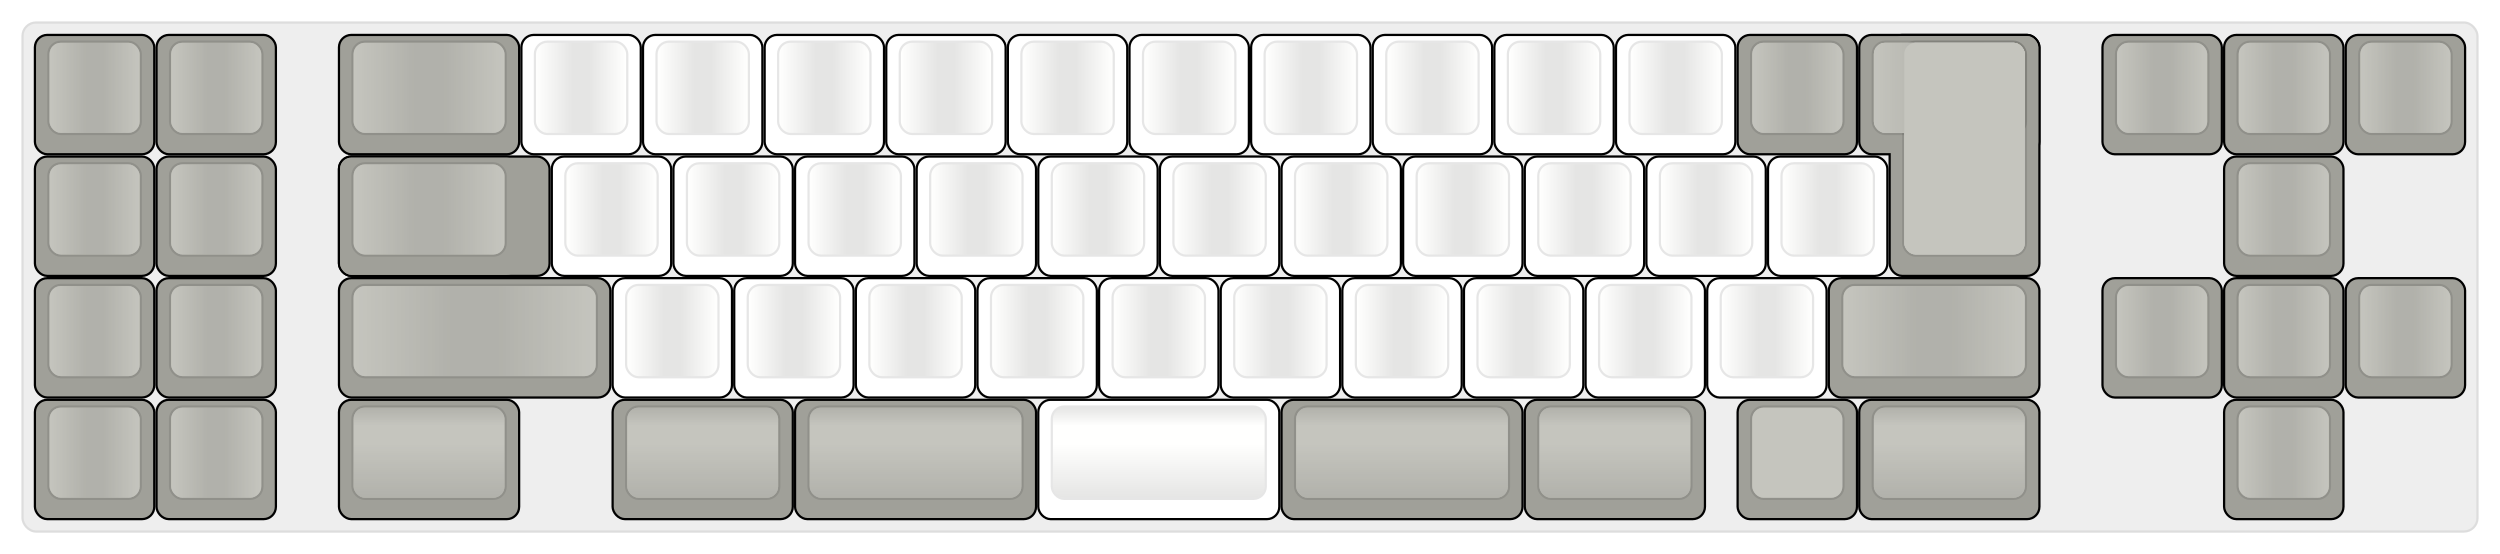 
  <svg width='1110px'
       height='246px'
       viewBox='0 0 1110 246'
       xmlns='http://www.w3.org/2000/svg'
       xmlns:xlink="http://www.w3.org/1999/xlink">

    <style type='text/css'>
    .keycap .border { stroke: black; stroke-width: 2; }
    .keycap .inner.border { stroke: rgba(0,0,0,.1); }
    </style>
    <defs>
      <linearGradient id="DCS">
        <stop offset="0%" stop-color="black" stop-opacity="0"/>
        <stop offset="40%" stop-color="black" stop-opacity="0.1"/>
        <stop offset="60%" stop-color="black" stop-opacity="0.1"/>
        <stop offset="100%" stop-color="black" stop-opacity="0"/>
      </linearGradient>
      <linearGradient id="SPACE" x1="0%" x2="0%" y1="0%" y2="100%">
        <stop offset="0%" stop-color="black" stop-opacity="0.1"/>
        <stop offset="20%" stop-color="black" stop-opacity="0.0"/>
        <stop offset="40%" stop-color="black" stop-opacity="0.0"/>
        <stop offset="100%" stop-color="black" stop-opacity="0.1"/>
      </linearGradient>
      <radialGradient id="DSA">
        <stop offset="0%" stop-color="black" stop-opacity="0.1"/>
        <stop offset="10%" stop-color="black" stop-opacity="0.1"/>
        <stop offset="100%" stop-color="black" stop-opacity="0"/>
      </radialGradient>
      <radialGradient id="SA" xlink:href="#DSA" />
    </defs>

    <g transform='translate(10,10)'>
      <rect width="1090" height="226"
            stroke="#ddd" stroke-width="1" fill="#eeeeee" rx="6"/>
      <g transform='translate(5,5)'>
        
  <g class='  keycap'
  >

  
    <!-- Outer Border -->
    <rect x="1" y="1"
          width="52" height="52"
          rx="5" fill="#a0a099" class="outer border"/>
    
    <!-- Outer Fill -->
    <rect x="1" y="1"
          width="52" height="52"
          rx="5" fill="#a0a099"/>
    

    
      <!-- Inner Border -->
      <rect x="7" y="4"
            width="40" height="40"
            rx="5" fill="#c5c5be" class="inner border"/>
      
      <!-- Inner Fill -->
      <rect x="7" y="4"
            width="40" height="40"
            rx="5" fill="#c5c5be"/>
      
      
        
        
        <rect x="7" y="4"
              width="40" height="40"
              rx="5" fill="url(#DCS)"/>
      

     
   
  </g>

  <g class='  keycap'
  >

  
    <!-- Outer Border -->
    <rect x="55" y="1"
          width="52" height="52"
          rx="5" fill="#a0a099" class="outer border"/>
    
    <!-- Outer Fill -->
    <rect x="55" y="1"
          width="52" height="52"
          rx="5" fill="#a0a099"/>
    

    
      <!-- Inner Border -->
      <rect x="61" y="4"
            width="40" height="40"
            rx="5" fill="#c5c5be" class="inner border"/>
      
      <!-- Inner Fill -->
      <rect x="61" y="4"
            width="40" height="40"
            rx="5" fill="#c5c5be"/>
      
      
        
        
        <rect x="61" y="4"
              width="40" height="40"
              rx="5" fill="url(#DCS)"/>
      

     
   
  </g>

  <g class='  keycap'
  >

  
    <!-- Outer Border -->
    <rect x="136" y="1"
          width="79" height="52"
          rx="5" fill="#a0a099" class="outer border"/>
    
    <!-- Outer Fill -->
    <rect x="136" y="1"
          width="79" height="52"
          rx="5" fill="#a0a099"/>
    

    
      <!-- Inner Border -->
      <rect x="142" y="4"
            width="67" height="40"
            rx="5" fill="#c5c5be" class="inner border"/>
      
      <!-- Inner Fill -->
      <rect x="142" y="4"
            width="67" height="40"
            rx="5" fill="#c5c5be"/>
      
      
        
        
        <rect x="142" y="4"
              width="67" height="40"
              rx="5" fill="url(#DCS)"/>
      

     
   
  </g>

  <g class='  keycap'
  >

  
    <!-- Outer Border -->
    <rect x="217" y="1"
          width="52" height="52"
          rx="5" fill="#ffffff" class="outer border"/>
    
    <!-- Outer Fill -->
    <rect x="217" y="1"
          width="52" height="52"
          rx="5" fill="#ffffff"/>
    

    
      <!-- Inner Border -->
      <rect x="223" y="4"
            width="40" height="40"
            rx="5" fill="#fffffe" class="inner border"/>
      
      <!-- Inner Fill -->
      <rect x="223" y="4"
            width="40" height="40"
            rx="5" fill="#fffffe"/>
      
      
        
        
        <rect x="223" y="4"
              width="40" height="40"
              rx="5" fill="url(#DCS)"/>
      

     
   
  </g>

  <g class='  keycap'
  >

  
    <!-- Outer Border -->
    <rect x="271" y="1"
          width="52" height="52"
          rx="5" fill="#ffffff" class="outer border"/>
    
    <!-- Outer Fill -->
    <rect x="271" y="1"
          width="52" height="52"
          rx="5" fill="#ffffff"/>
    

    
      <!-- Inner Border -->
      <rect x="277" y="4"
            width="40" height="40"
            rx="5" fill="#fffffe" class="inner border"/>
      
      <!-- Inner Fill -->
      <rect x="277" y="4"
            width="40" height="40"
            rx="5" fill="#fffffe"/>
      
      
        
        
        <rect x="277" y="4"
              width="40" height="40"
              rx="5" fill="url(#DCS)"/>
      

     
   
  </g>

  <g class='  keycap'
  >

  
    <!-- Outer Border -->
    <rect x="325" y="1"
          width="52" height="52"
          rx="5" fill="#ffffff" class="outer border"/>
    
    <!-- Outer Fill -->
    <rect x="325" y="1"
          width="52" height="52"
          rx="5" fill="#ffffff"/>
    

    
      <!-- Inner Border -->
      <rect x="331" y="4"
            width="40" height="40"
            rx="5" fill="#fffffe" class="inner border"/>
      
      <!-- Inner Fill -->
      <rect x="331" y="4"
            width="40" height="40"
            rx="5" fill="#fffffe"/>
      
      
        
        
        <rect x="331" y="4"
              width="40" height="40"
              rx="5" fill="url(#DCS)"/>
      

     
   
  </g>

  <g class='  keycap'
  >

  
    <!-- Outer Border -->
    <rect x="379" y="1"
          width="52" height="52"
          rx="5" fill="#ffffff" class="outer border"/>
    
    <!-- Outer Fill -->
    <rect x="379" y="1"
          width="52" height="52"
          rx="5" fill="#ffffff"/>
    

    
      <!-- Inner Border -->
      <rect x="385" y="4"
            width="40" height="40"
            rx="5" fill="#fffffe" class="inner border"/>
      
      <!-- Inner Fill -->
      <rect x="385" y="4"
            width="40" height="40"
            rx="5" fill="#fffffe"/>
      
      
        
        
        <rect x="385" y="4"
              width="40" height="40"
              rx="5" fill="url(#DCS)"/>
      

     
   
  </g>

  <g class='  keycap'
  >

  
    <!-- Outer Border -->
    <rect x="433" y="1"
          width="52" height="52"
          rx="5" fill="#ffffff" class="outer border"/>
    
    <!-- Outer Fill -->
    <rect x="433" y="1"
          width="52" height="52"
          rx="5" fill="#ffffff"/>
    

    
      <!-- Inner Border -->
      <rect x="439" y="4"
            width="40" height="40"
            rx="5" fill="#fffffe" class="inner border"/>
      
      <!-- Inner Fill -->
      <rect x="439" y="4"
            width="40" height="40"
            rx="5" fill="#fffffe"/>
      
      
        
        
        <rect x="439" y="4"
              width="40" height="40"
              rx="5" fill="url(#DCS)"/>
      

     
   
  </g>

  <g class='  keycap'
  >

  
    <!-- Outer Border -->
    <rect x="487" y="1"
          width="52" height="52"
          rx="5" fill="#ffffff" class="outer border"/>
    
    <!-- Outer Fill -->
    <rect x="487" y="1"
          width="52" height="52"
          rx="5" fill="#ffffff"/>
    

    
      <!-- Inner Border -->
      <rect x="493" y="4"
            width="40" height="40"
            rx="5" fill="#fffffe" class="inner border"/>
      
      <!-- Inner Fill -->
      <rect x="493" y="4"
            width="40" height="40"
            rx="5" fill="#fffffe"/>
      
      
        
        
        <rect x="493" y="4"
              width="40" height="40"
              rx="5" fill="url(#DCS)"/>
      

     
   
  </g>

  <g class='  keycap'
  >

  
    <!-- Outer Border -->
    <rect x="541" y="1"
          width="52" height="52"
          rx="5" fill="#ffffff" class="outer border"/>
    
    <!-- Outer Fill -->
    <rect x="541" y="1"
          width="52" height="52"
          rx="5" fill="#ffffff"/>
    

    
      <!-- Inner Border -->
      <rect x="547" y="4"
            width="40" height="40"
            rx="5" fill="#fffffe" class="inner border"/>
      
      <!-- Inner Fill -->
      <rect x="547" y="4"
            width="40" height="40"
            rx="5" fill="#fffffe"/>
      
      
        
        
        <rect x="547" y="4"
              width="40" height="40"
              rx="5" fill="url(#DCS)"/>
      

     
   
  </g>

  <g class='  keycap'
  >

  
    <!-- Outer Border -->
    <rect x="595" y="1"
          width="52" height="52"
          rx="5" fill="#ffffff" class="outer border"/>
    
    <!-- Outer Fill -->
    <rect x="595" y="1"
          width="52" height="52"
          rx="5" fill="#ffffff"/>
    

    
      <!-- Inner Border -->
      <rect x="601" y="4"
            width="40" height="40"
            rx="5" fill="#fffffe" class="inner border"/>
      
      <!-- Inner Fill -->
      <rect x="601" y="4"
            width="40" height="40"
            rx="5" fill="#fffffe"/>
      
      
        
        
        <rect x="601" y="4"
              width="40" height="40"
              rx="5" fill="url(#DCS)"/>
      

     
   
  </g>

  <g class='  keycap'
  >

  
    <!-- Outer Border -->
    <rect x="649" y="1"
          width="52" height="52"
          rx="5" fill="#ffffff" class="outer border"/>
    
    <!-- Outer Fill -->
    <rect x="649" y="1"
          width="52" height="52"
          rx="5" fill="#ffffff"/>
    

    
      <!-- Inner Border -->
      <rect x="655" y="4"
            width="40" height="40"
            rx="5" fill="#fffffe" class="inner border"/>
      
      <!-- Inner Fill -->
      <rect x="655" y="4"
            width="40" height="40"
            rx="5" fill="#fffffe"/>
      
      
        
        
        <rect x="655" y="4"
              width="40" height="40"
              rx="5" fill="url(#DCS)"/>
      

     
   
  </g>

  <g class='  keycap'
  >

  
    <!-- Outer Border -->
    <rect x="703" y="1"
          width="52" height="52"
          rx="5" fill="#ffffff" class="outer border"/>
    
    <!-- Outer Fill -->
    <rect x="703" y="1"
          width="52" height="52"
          rx="5" fill="#ffffff"/>
    

    
      <!-- Inner Border -->
      <rect x="709" y="4"
            width="40" height="40"
            rx="5" fill="#fffffe" class="inner border"/>
      
      <!-- Inner Fill -->
      <rect x="709" y="4"
            width="40" height="40"
            rx="5" fill="#fffffe"/>
      
      
        
        
        <rect x="709" y="4"
              width="40" height="40"
              rx="5" fill="url(#DCS)"/>
      

     
   
  </g>

  <g class='  keycap'
  >

  
    <!-- Outer Border -->
    <rect x="757" y="1"
          width="52" height="52"
          rx="5" fill="#a0a099" class="outer border"/>
    
    <!-- Outer Fill -->
    <rect x="757" y="1"
          width="52" height="52"
          rx="5" fill="#a0a099"/>
    

    
      <!-- Inner Border -->
      <rect x="763" y="4"
            width="40" height="40"
            rx="5" fill="#c5c5be" class="inner border"/>
      
      <!-- Inner Fill -->
      <rect x="763" y="4"
            width="40" height="40"
            rx="5" fill="#c5c5be"/>
      
      
        
        
        <rect x="763" y="4"
              width="40" height="40"
              rx="5" fill="url(#DCS)"/>
      

     
   
  </g>

  <g class='  keycap'
  >

  
    <!-- Outer Border -->
    <rect x="824.5" y="1"
          width="65.5" height="106"
          rx="5" fill="#a0a099" class="outer border"/>
    
      <rect x="811" y="1"
            width="79" height="52"
            rx="5" fill="#a0a099" class="outer border"/>
    
    <!-- Outer Fill -->
    <rect x="824.5" y="1"
          width="65.5" height="106"
          rx="5" fill="#a0a099"/>
    
      <rect x="811" y="1"
            width="79" height="52"
            rx="5" fill="#a0a099"/>
    

    
      <!-- Inner Border -->
      <rect x="830.5" y="4"
            width="53.5" height="94"
            rx="5" fill="#c5c5be" class="inner border"/>
      
        <rect x="817" y="4"
              width="67" height="40"
              rx="5" fill="#c5c5be" class="inner border"/>
      
      <!-- Inner Fill -->
      <rect x="830.5" y="4"
            width="53.5" height="94"
            rx="5" fill="#c5c5be"/>
      
        <rect x="817" y="4"
              width="67" height="40"
              rx="5" fill="#c5c5be"/>
      
      
        
        
          
          
            <linearGradient id="_fill14" xlink:href="#DCS" gradientUnits="userSpaceOnUse"
                            x1="816" y1="3" x2="885" y2="3"/>
          
          <rect x="817" y="4"
                width="67" height="40"
                rx="5" fill="#c5c5be"/>
          <rect x="817" y="4"
                width="67" height="40"
                rx="5" fill="url(#_fill14)"/>
          <rect x="830.5" y="4"
                width="53.5" height="94"
                rx="5" fill="#c5c5be"/>
        
        <rect x="830.5" y="4"
              width="53.5" height="94"
              rx="5" fill="url(#_fill14)"/>
      

     
   
  </g>

  <g class='  keycap'
  >

  
    <!-- Outer Border -->
    <rect x="919" y="1"
          width="52" height="52"
          rx="5" fill="#a0a099" class="outer border"/>
    
    <!-- Outer Fill -->
    <rect x="919" y="1"
          width="52" height="52"
          rx="5" fill="#a0a099"/>
    

    
      <!-- Inner Border -->
      <rect x="925" y="4"
            width="40" height="40"
            rx="5" fill="#c5c5be" class="inner border"/>
      
      <!-- Inner Fill -->
      <rect x="925" y="4"
            width="40" height="40"
            rx="5" fill="#c5c5be"/>
      
      
        
        
        <rect x="925" y="4"
              width="40" height="40"
              rx="5" fill="url(#DCS)"/>
      

     
   
  </g>

  <g class='  keycap'
  >

  
    <!-- Outer Border -->
    <rect x="973" y="1"
          width="52" height="52"
          rx="5" fill="#a0a099" class="outer border"/>
    
    <!-- Outer Fill -->
    <rect x="973" y="1"
          width="52" height="52"
          rx="5" fill="#a0a099"/>
    

    
      <!-- Inner Border -->
      <rect x="979" y="4"
            width="40" height="40"
            rx="5" fill="#c5c5be" class="inner border"/>
      
      <!-- Inner Fill -->
      <rect x="979" y="4"
            width="40" height="40"
            rx="5" fill="#c5c5be"/>
      
      
        
        
        <rect x="979" y="4"
              width="40" height="40"
              rx="5" fill="url(#DCS)"/>
      

     
   
  </g>

  <g class='  keycap'
  >

  
    <!-- Outer Border -->
    <rect x="1027" y="1"
          width="52" height="52"
          rx="5" fill="#a0a099" class="outer border"/>
    
    <!-- Outer Fill -->
    <rect x="1027" y="1"
          width="52" height="52"
          rx="5" fill="#a0a099"/>
    

    
      <!-- Inner Border -->
      <rect x="1033" y="4"
            width="40" height="40"
            rx="5" fill="#c5c5be" class="inner border"/>
      
      <!-- Inner Fill -->
      <rect x="1033" y="4"
            width="40" height="40"
            rx="5" fill="#c5c5be"/>
      
      
        
        
        <rect x="1033" y="4"
              width="40" height="40"
              rx="5" fill="url(#DCS)"/>
      

     
   
  </g>

  <g class='  keycap'
  >

  
    <!-- Outer Border -->
    <rect x="1" y="55"
          width="52" height="52"
          rx="5" fill="#a0a099" class="outer border"/>
    
    <!-- Outer Fill -->
    <rect x="1" y="55"
          width="52" height="52"
          rx="5" fill="#a0a099"/>
    

    
      <!-- Inner Border -->
      <rect x="7" y="58"
            width="40" height="40"
            rx="5" fill="#c5c5be" class="inner border"/>
      
      <!-- Inner Fill -->
      <rect x="7" y="58"
            width="40" height="40"
            rx="5" fill="#c5c5be"/>
      
      
        
        
        <rect x="7" y="58"
              width="40" height="40"
              rx="5" fill="url(#DCS)"/>
      

     
   
  </g>

  <g class='  keycap'
  >

  
    <!-- Outer Border -->
    <rect x="55" y="55"
          width="52" height="52"
          rx="5" fill="#a0a099" class="outer border"/>
    
    <!-- Outer Fill -->
    <rect x="55" y="55"
          width="52" height="52"
          rx="5" fill="#a0a099"/>
    

    
      <!-- Inner Border -->
      <rect x="61" y="58"
            width="40" height="40"
            rx="5" fill="#c5c5be" class="inner border"/>
      
      <!-- Inner Fill -->
      <rect x="61" y="58"
            width="40" height="40"
            rx="5" fill="#c5c5be"/>
      
      
        
        
        <rect x="61" y="58"
              width="40" height="40"
              rx="5" fill="url(#DCS)"/>
      

     
   
  </g>

  <g class='  keycap'
  >

  
    <!-- Outer Border -->
    <rect x="136" y="55"
          width="79" height="52"
          rx="5" fill="#a0a099" class="outer border"/>
    
      <rect x="136" y="55"
            width="92.5" height="52"
            rx="5" fill="#a0a099" class="outer border"/>
    
    <!-- Outer Fill -->
    <rect x="136" y="55"
          width="79" height="52"
          rx="5" fill="#a0a099"/>
    
      <rect x="136" y="55"
            width="92.5" height="52"
            rx="5" fill="#a0a099"/>
    

    
      <!-- Inner Border -->
      <rect x="142" y="58"
            width="67" height="40"
            rx="5" fill="#c5c5be" class="inner border"/>
      
      <!-- Inner Fill -->
      <rect x="142" y="58"
            width="67" height="40"
            rx="5" fill="#c5c5be"/>
      
      
        
        
        <rect x="142" y="58"
              width="67" height="40"
              rx="5" fill="url(#DCS)"/>
      

     
   
  </g>

  <g class='  keycap'
  >

  
    <!-- Outer Border -->
    <rect x="230.5" y="55"
          width="52" height="52"
          rx="5" fill="#ffffff" class="outer border"/>
    
    <!-- Outer Fill -->
    <rect x="230.5" y="55"
          width="52" height="52"
          rx="5" fill="#ffffff"/>
    

    
      <!-- Inner Border -->
      <rect x="236.5" y="58"
            width="40" height="40"
            rx="5" fill="#fffffe" class="inner border"/>
      
      <!-- Inner Fill -->
      <rect x="236.5" y="58"
            width="40" height="40"
            rx="5" fill="#fffffe"/>
      
      
        
        
        <rect x="236.5" y="58"
              width="40" height="40"
              rx="5" fill="url(#DCS)"/>
      

     
   
  </g>

  <g class='  keycap'
  >

  
    <!-- Outer Border -->
    <rect x="284.5" y="55"
          width="52" height="52"
          rx="5" fill="#ffffff" class="outer border"/>
    
    <!-- Outer Fill -->
    <rect x="284.5" y="55"
          width="52" height="52"
          rx="5" fill="#ffffff"/>
    

    
      <!-- Inner Border -->
      <rect x="290.5" y="58"
            width="40" height="40"
            rx="5" fill="#fffffe" class="inner border"/>
      
      <!-- Inner Fill -->
      <rect x="290.5" y="58"
            width="40" height="40"
            rx="5" fill="#fffffe"/>
      
      
        
        
        <rect x="290.5" y="58"
              width="40" height="40"
              rx="5" fill="url(#DCS)"/>
      

     
   
  </g>

  <g class='  keycap'
  >

  
    <!-- Outer Border -->
    <rect x="338.5" y="55"
          width="52" height="52"
          rx="5" fill="#ffffff" class="outer border"/>
    
    <!-- Outer Fill -->
    <rect x="338.5" y="55"
          width="52" height="52"
          rx="5" fill="#ffffff"/>
    

    
      <!-- Inner Border -->
      <rect x="344.5" y="58"
            width="40" height="40"
            rx="5" fill="#fffffe" class="inner border"/>
      
      <!-- Inner Fill -->
      <rect x="344.5" y="58"
            width="40" height="40"
            rx="5" fill="#fffffe"/>
      
      
        
        
        <rect x="344.5" y="58"
              width="40" height="40"
              rx="5" fill="url(#DCS)"/>
      

     
   
  </g>

  <g class='  keycap'
  >

  
    <!-- Outer Border -->
    <rect x="392.5" y="55"
          width="52" height="52"
          rx="5" fill="#ffffff" class="outer border"/>
    
    <!-- Outer Fill -->
    <rect x="392.5" y="55"
          width="52" height="52"
          rx="5" fill="#ffffff"/>
    

    
      <!-- Inner Border -->
      <rect x="398.5" y="58"
            width="40" height="40"
            rx="5" fill="#fffffe" class="inner border"/>
      
      <!-- Inner Fill -->
      <rect x="398.5" y="58"
            width="40" height="40"
            rx="5" fill="#fffffe"/>
      
      
        
        
        <rect x="398.5" y="58"
              width="40" height="40"
              rx="5" fill="url(#DCS)"/>
      

     
   
  </g>

  <g class='  keycap'
  >

  
    <!-- Outer Border -->
    <rect x="446.5" y="55"
          width="52" height="52"
          rx="5" fill="#ffffff" class="outer border"/>
    
    <!-- Outer Fill -->
    <rect x="446.5" y="55"
          width="52" height="52"
          rx="5" fill="#ffffff"/>
    

    
      <!-- Inner Border -->
      <rect x="452.5" y="58"
            width="40" height="40"
            rx="5" fill="#fffffe" class="inner border"/>
      
      <!-- Inner Fill -->
      <rect x="452.5" y="58"
            width="40" height="40"
            rx="5" fill="#fffffe"/>
      
      
        
        
        <rect x="452.5" y="58"
              width="40" height="40"
              rx="5" fill="url(#DCS)"/>
      

     
   
  </g>

  <g class='  keycap'
  >

  
    <!-- Outer Border -->
    <rect x="500.5" y="55"
          width="52" height="52"
          rx="5" fill="#ffffff" class="outer border"/>
    
    <!-- Outer Fill -->
    <rect x="500.5" y="55"
          width="52" height="52"
          rx="5" fill="#ffffff"/>
    

    
      <!-- Inner Border -->
      <rect x="506.5" y="58"
            width="40" height="40"
            rx="5" fill="#fffffe" class="inner border"/>
      
      <!-- Inner Fill -->
      <rect x="506.5" y="58"
            width="40" height="40"
            rx="5" fill="#fffffe"/>
      
      
        
        
        <rect x="506.5" y="58"
              width="40" height="40"
              rx="5" fill="url(#DCS)"/>
      

     
   
  </g>

  <g class='  keycap'
  >

  
    <!-- Outer Border -->
    <rect x="554.5" y="55"
          width="52" height="52"
          rx="5" fill="#ffffff" class="outer border"/>
    
    <!-- Outer Fill -->
    <rect x="554.5" y="55"
          width="52" height="52"
          rx="5" fill="#ffffff"/>
    

    
      <!-- Inner Border -->
      <rect x="560.5" y="58"
            width="40" height="40"
            rx="5" fill="#fffffe" class="inner border"/>
      
      <!-- Inner Fill -->
      <rect x="560.5" y="58"
            width="40" height="40"
            rx="5" fill="#fffffe"/>
      
      
        
        
        <rect x="560.5" y="58"
              width="40" height="40"
              rx="5" fill="url(#DCS)"/>
      

     
   
  </g>

  <g class='  keycap'
  >

  
    <!-- Outer Border -->
    <rect x="608.5" y="55"
          width="52" height="52"
          rx="5" fill="#ffffff" class="outer border"/>
    
    <!-- Outer Fill -->
    <rect x="608.5" y="55"
          width="52" height="52"
          rx="5" fill="#ffffff"/>
    

    
      <!-- Inner Border -->
      <rect x="614.5" y="58"
            width="40" height="40"
            rx="5" fill="#fffffe" class="inner border"/>
      
      <!-- Inner Fill -->
      <rect x="614.5" y="58"
            width="40" height="40"
            rx="5" fill="#fffffe"/>
      
      
        
        
        <rect x="614.5" y="58"
              width="40" height="40"
              rx="5" fill="url(#DCS)"/>
      

     
   
  </g>

  <g class='  keycap'
  >

  
    <!-- Outer Border -->
    <rect x="662.5" y="55"
          width="52" height="52"
          rx="5" fill="#ffffff" class="outer border"/>
    
    <!-- Outer Fill -->
    <rect x="662.5" y="55"
          width="52" height="52"
          rx="5" fill="#ffffff"/>
    

    
      <!-- Inner Border -->
      <rect x="668.5" y="58"
            width="40" height="40"
            rx="5" fill="#fffffe" class="inner border"/>
      
      <!-- Inner Fill -->
      <rect x="668.5" y="58"
            width="40" height="40"
            rx="5" fill="#fffffe"/>
      
      
        
        
        <rect x="668.5" y="58"
              width="40" height="40"
              rx="5" fill="url(#DCS)"/>
      

     
   
  </g>

  <g class='  keycap'
  >

  
    <!-- Outer Border -->
    <rect x="716.5" y="55"
          width="52" height="52"
          rx="5" fill="#ffffff" class="outer border"/>
    
    <!-- Outer Fill -->
    <rect x="716.5" y="55"
          width="52" height="52"
          rx="5" fill="#ffffff"/>
    

    
      <!-- Inner Border -->
      <rect x="722.5" y="58"
            width="40" height="40"
            rx="5" fill="#fffffe" class="inner border"/>
      
      <!-- Inner Fill -->
      <rect x="722.5" y="58"
            width="40" height="40"
            rx="5" fill="#fffffe"/>
      
      
        
        
        <rect x="722.5" y="58"
              width="40" height="40"
              rx="5" fill="url(#DCS)"/>
      

     
   
  </g>

  <g class='  keycap'
  >

  
    <!-- Outer Border -->
    <rect x="770.5" y="55"
          width="52" height="52"
          rx="5" fill="#ffffff" class="outer border"/>
    
    <!-- Outer Fill -->
    <rect x="770.5" y="55"
          width="52" height="52"
          rx="5" fill="#ffffff"/>
    

    
      <!-- Inner Border -->
      <rect x="776.5" y="58"
            width="40" height="40"
            rx="5" fill="#fffffe" class="inner border"/>
      
      <!-- Inner Fill -->
      <rect x="776.5" y="58"
            width="40" height="40"
            rx="5" fill="#fffffe"/>
      
      
        
        
        <rect x="776.5" y="58"
              width="40" height="40"
              rx="5" fill="url(#DCS)"/>
      

     
   
  </g>

  <g class='  keycap'
  >

  
    <!-- Outer Border -->
    <rect x="973" y="55"
          width="52" height="52"
          rx="5" fill="#a0a099" class="outer border"/>
    
    <!-- Outer Fill -->
    <rect x="973" y="55"
          width="52" height="52"
          rx="5" fill="#a0a099"/>
    

    
      <!-- Inner Border -->
      <rect x="979" y="58"
            width="40" height="40"
            rx="5" fill="#c5c5be" class="inner border"/>
      
      <!-- Inner Fill -->
      <rect x="979" y="58"
            width="40" height="40"
            rx="5" fill="#c5c5be"/>
      
      
        
        
        <rect x="979" y="58"
              width="40" height="40"
              rx="5" fill="url(#DCS)"/>
      

     
   
  </g>

  <g class='  keycap'
  >

  
    <!-- Outer Border -->
    <rect x="1" y="109"
          width="52" height="52"
          rx="5" fill="#a0a099" class="outer border"/>
    
    <!-- Outer Fill -->
    <rect x="1" y="109"
          width="52" height="52"
          rx="5" fill="#a0a099"/>
    

    
      <!-- Inner Border -->
      <rect x="7" y="112"
            width="40" height="40"
            rx="5" fill="#c5c5be" class="inner border"/>
      
      <!-- Inner Fill -->
      <rect x="7" y="112"
            width="40" height="40"
            rx="5" fill="#c5c5be"/>
      
      
        
        
        <rect x="7" y="112"
              width="40" height="40"
              rx="5" fill="url(#DCS)"/>
      

     
   
  </g>

  <g class='  keycap'
  >

  
    <!-- Outer Border -->
    <rect x="55" y="109"
          width="52" height="52"
          rx="5" fill="#a0a099" class="outer border"/>
    
    <!-- Outer Fill -->
    <rect x="55" y="109"
          width="52" height="52"
          rx="5" fill="#a0a099"/>
    

    
      <!-- Inner Border -->
      <rect x="61" y="112"
            width="40" height="40"
            rx="5" fill="#c5c5be" class="inner border"/>
      
      <!-- Inner Fill -->
      <rect x="61" y="112"
            width="40" height="40"
            rx="5" fill="#c5c5be"/>
      
      
        
        
        <rect x="61" y="112"
              width="40" height="40"
              rx="5" fill="url(#DCS)"/>
      

     
   
  </g>

  <g class='  keycap'
  >

  
    <!-- Outer Border -->
    <rect x="136" y="109"
          width="119.5" height="52"
          rx="5" fill="#a0a099" class="outer border"/>
    
    <!-- Outer Fill -->
    <rect x="136" y="109"
          width="119.5" height="52"
          rx="5" fill="#a0a099"/>
    

    
      <!-- Inner Border -->
      <rect x="142" y="112"
            width="107.5" height="40"
            rx="5" fill="#c5c5be" class="inner border"/>
      
      <!-- Inner Fill -->
      <rect x="142" y="112"
            width="107.5" height="40"
            rx="5" fill="#c5c5be"/>
      
      
        
        
        <rect x="142" y="112"
              width="107.5" height="40"
              rx="5" fill="url(#DCS)"/>
      

     
   
  </g>

  <g class='  keycap'
  >

  
    <!-- Outer Border -->
    <rect x="257.5" y="109"
          width="52" height="52"
          rx="5" fill="#ffffff" class="outer border"/>
    
    <!-- Outer Fill -->
    <rect x="257.5" y="109"
          width="52" height="52"
          rx="5" fill="#ffffff"/>
    

    
      <!-- Inner Border -->
      <rect x="263.5" y="112"
            width="40" height="40"
            rx="5" fill="#fffffe" class="inner border"/>
      
      <!-- Inner Fill -->
      <rect x="263.5" y="112"
            width="40" height="40"
            rx="5" fill="#fffffe"/>
      
      
        
        
        <rect x="263.5" y="112"
              width="40" height="40"
              rx="5" fill="url(#DCS)"/>
      

     
   
  </g>

  <g class='  keycap'
  >

  
    <!-- Outer Border -->
    <rect x="311.5" y="109"
          width="52" height="52"
          rx="5" fill="#ffffff" class="outer border"/>
    
    <!-- Outer Fill -->
    <rect x="311.5" y="109"
          width="52" height="52"
          rx="5" fill="#ffffff"/>
    

    
      <!-- Inner Border -->
      <rect x="317.5" y="112"
            width="40" height="40"
            rx="5" fill="#fffffe" class="inner border"/>
      
      <!-- Inner Fill -->
      <rect x="317.5" y="112"
            width="40" height="40"
            rx="5" fill="#fffffe"/>
      
      
        
        
        <rect x="317.5" y="112"
              width="40" height="40"
              rx="5" fill="url(#DCS)"/>
      

     
   
  </g>

  <g class='  keycap'
  >

  
    <!-- Outer Border -->
    <rect x="365.5" y="109"
          width="52" height="52"
          rx="5" fill="#ffffff" class="outer border"/>
    
    <!-- Outer Fill -->
    <rect x="365.5" y="109"
          width="52" height="52"
          rx="5" fill="#ffffff"/>
    

    
      <!-- Inner Border -->
      <rect x="371.5" y="112"
            width="40" height="40"
            rx="5" fill="#fffffe" class="inner border"/>
      
      <!-- Inner Fill -->
      <rect x="371.5" y="112"
            width="40" height="40"
            rx="5" fill="#fffffe"/>
      
      
        
        
        <rect x="371.5" y="112"
              width="40" height="40"
              rx="5" fill="url(#DCS)"/>
      

     
   
  </g>

  <g class='  keycap'
  >

  
    <!-- Outer Border -->
    <rect x="419.5" y="109"
          width="52" height="52"
          rx="5" fill="#ffffff" class="outer border"/>
    
    <!-- Outer Fill -->
    <rect x="419.5" y="109"
          width="52" height="52"
          rx="5" fill="#ffffff"/>
    

    
      <!-- Inner Border -->
      <rect x="425.5" y="112"
            width="40" height="40"
            rx="5" fill="#fffffe" class="inner border"/>
      
      <!-- Inner Fill -->
      <rect x="425.5" y="112"
            width="40" height="40"
            rx="5" fill="#fffffe"/>
      
      
        
        
        <rect x="425.5" y="112"
              width="40" height="40"
              rx="5" fill="url(#DCS)"/>
      

     
   
  </g>

  <g class='  keycap'
  >

  
    <!-- Outer Border -->
    <rect x="473.5" y="109"
          width="52" height="52"
          rx="5" fill="#ffffff" class="outer border"/>
    
    <!-- Outer Fill -->
    <rect x="473.5" y="109"
          width="52" height="52"
          rx="5" fill="#ffffff"/>
    

    
      <!-- Inner Border -->
      <rect x="479.5" y="112"
            width="40" height="40"
            rx="5" fill="#fffffe" class="inner border"/>
      
      <!-- Inner Fill -->
      <rect x="479.5" y="112"
            width="40" height="40"
            rx="5" fill="#fffffe"/>
      
      
        
        
        <rect x="479.5" y="112"
              width="40" height="40"
              rx="5" fill="url(#DCS)"/>
      

     
   
  </g>

  <g class='  keycap'
  >

  
    <!-- Outer Border -->
    <rect x="527.5" y="109"
          width="52" height="52"
          rx="5" fill="#ffffff" class="outer border"/>
    
    <!-- Outer Fill -->
    <rect x="527.5" y="109"
          width="52" height="52"
          rx="5" fill="#ffffff"/>
    

    
      <!-- Inner Border -->
      <rect x="533.5" y="112"
            width="40" height="40"
            rx="5" fill="#fffffe" class="inner border"/>
      
      <!-- Inner Fill -->
      <rect x="533.5" y="112"
            width="40" height="40"
            rx="5" fill="#fffffe"/>
      
      
        
        
        <rect x="533.5" y="112"
              width="40" height="40"
              rx="5" fill="url(#DCS)"/>
      

     
   
  </g>

  <g class='  keycap'
  >

  
    <!-- Outer Border -->
    <rect x="581.5" y="109"
          width="52" height="52"
          rx="5" fill="#ffffff" class="outer border"/>
    
    <!-- Outer Fill -->
    <rect x="581.5" y="109"
          width="52" height="52"
          rx="5" fill="#ffffff"/>
    

    
      <!-- Inner Border -->
      <rect x="587.5" y="112"
            width="40" height="40"
            rx="5" fill="#fffffe" class="inner border"/>
      
      <!-- Inner Fill -->
      <rect x="587.5" y="112"
            width="40" height="40"
            rx="5" fill="#fffffe"/>
      
      
        
        
        <rect x="587.5" y="112"
              width="40" height="40"
              rx="5" fill="url(#DCS)"/>
      

     
   
  </g>

  <g class='  keycap'
  >

  
    <!-- Outer Border -->
    <rect x="635.5" y="109"
          width="52" height="52"
          rx="5" fill="#ffffff" class="outer border"/>
    
    <!-- Outer Fill -->
    <rect x="635.5" y="109"
          width="52" height="52"
          rx="5" fill="#ffffff"/>
    

    
      <!-- Inner Border -->
      <rect x="641.5" y="112"
            width="40" height="40"
            rx="5" fill="#fffffe" class="inner border"/>
      
      <!-- Inner Fill -->
      <rect x="641.5" y="112"
            width="40" height="40"
            rx="5" fill="#fffffe"/>
      
      
        
        
        <rect x="641.5" y="112"
              width="40" height="40"
              rx="5" fill="url(#DCS)"/>
      

     
   
  </g>

  <g class='  keycap'
  >

  
    <!-- Outer Border -->
    <rect x="689.5" y="109"
          width="52" height="52"
          rx="5" fill="#ffffff" class="outer border"/>
    
    <!-- Outer Fill -->
    <rect x="689.5" y="109"
          width="52" height="52"
          rx="5" fill="#ffffff"/>
    

    
      <!-- Inner Border -->
      <rect x="695.5" y="112"
            width="40" height="40"
            rx="5" fill="#fffffe" class="inner border"/>
      
      <!-- Inner Fill -->
      <rect x="695.5" y="112"
            width="40" height="40"
            rx="5" fill="#fffffe"/>
      
      
        
        
        <rect x="695.5" y="112"
              width="40" height="40"
              rx="5" fill="url(#DCS)"/>
      

     
   
  </g>

  <g class='  keycap'
  >

  
    <!-- Outer Border -->
    <rect x="743.5" y="109"
          width="52" height="52"
          rx="5" fill="#ffffff" class="outer border"/>
    
    <!-- Outer Fill -->
    <rect x="743.5" y="109"
          width="52" height="52"
          rx="5" fill="#ffffff"/>
    

    
      <!-- Inner Border -->
      <rect x="749.5" y="112"
            width="40" height="40"
            rx="5" fill="#fffffe" class="inner border"/>
      
      <!-- Inner Fill -->
      <rect x="749.5" y="112"
            width="40" height="40"
            rx="5" fill="#fffffe"/>
      
      
        
        
        <rect x="749.5" y="112"
              width="40" height="40"
              rx="5" fill="url(#DCS)"/>
      

     
   
  </g>

  <g class='  keycap'
  >

  
    <!-- Outer Border -->
    <rect x="797.5" y="109"
          width="92.5" height="52"
          rx="5" fill="#a0a099" class="outer border"/>
    
    <!-- Outer Fill -->
    <rect x="797.5" y="109"
          width="92.5" height="52"
          rx="5" fill="#a0a099"/>
    

    
      <!-- Inner Border -->
      <rect x="803.5" y="112"
            width="80.5" height="40"
            rx="5" fill="#c5c5be" class="inner border"/>
      
      <!-- Inner Fill -->
      <rect x="803.5" y="112"
            width="80.5" height="40"
            rx="5" fill="#c5c5be"/>
      
      
        
        
        <rect x="803.5" y="112"
              width="80.5" height="40"
              rx="5" fill="url(#DCS)"/>
      

     
   
  </g>

  <g class='  keycap'
  >

  
    <!-- Outer Border -->
    <rect x="919" y="109"
          width="52" height="52"
          rx="5" fill="#a0a099" class="outer border"/>
    
    <!-- Outer Fill -->
    <rect x="919" y="109"
          width="52" height="52"
          rx="5" fill="#a0a099"/>
    

    
      <!-- Inner Border -->
      <rect x="925" y="112"
            width="40" height="40"
            rx="5" fill="#c5c5be" class="inner border"/>
      
      <!-- Inner Fill -->
      <rect x="925" y="112"
            width="40" height="40"
            rx="5" fill="#c5c5be"/>
      
      
        
        
        <rect x="925" y="112"
              width="40" height="40"
              rx="5" fill="url(#DCS)"/>
      

     
   
  </g>

  <g class='  keycap'
  >

  
    <!-- Outer Border -->
    <rect x="973" y="109"
          width="52" height="52"
          rx="5" fill="#a0a099" class="outer border"/>
    
    <!-- Outer Fill -->
    <rect x="973" y="109"
          width="52" height="52"
          rx="5" fill="#a0a099"/>
    

    
      <!-- Inner Border -->
      <rect x="979" y="112"
            width="40" height="40"
            rx="5" fill="#c5c5be" class="inner border"/>
      
      <!-- Inner Fill -->
      <rect x="979" y="112"
            width="40" height="40"
            rx="5" fill="#c5c5be"/>
      
      
        
        
        <rect x="979" y="112"
              width="40" height="40"
              rx="5" fill="url(#DCS)"/>
      

     
   
  </g>

  <g class='  keycap'
  >

  
    <!-- Outer Border -->
    <rect x="1027" y="109"
          width="52" height="52"
          rx="5" fill="#a0a099" class="outer border"/>
    
    <!-- Outer Fill -->
    <rect x="1027" y="109"
          width="52" height="52"
          rx="5" fill="#a0a099"/>
    

    
      <!-- Inner Border -->
      <rect x="1033" y="112"
            width="40" height="40"
            rx="5" fill="#c5c5be" class="inner border"/>
      
      <!-- Inner Fill -->
      <rect x="1033" y="112"
            width="40" height="40"
            rx="5" fill="#c5c5be"/>
      
      
        
        
        <rect x="1033" y="112"
              width="40" height="40"
              rx="5" fill="url(#DCS)"/>
      

     
   
  </g>

  <g class='  keycap'
  >

  
    <!-- Outer Border -->
    <rect x="1" y="163"
          width="52" height="52"
          rx="5" fill="#a0a099" class="outer border"/>
    
    <!-- Outer Fill -->
    <rect x="1" y="163"
          width="52" height="52"
          rx="5" fill="#a0a099"/>
    

    
      <!-- Inner Border -->
      <rect x="7" y="166"
            width="40" height="40"
            rx="5" fill="#c5c5be" class="inner border"/>
      
      <!-- Inner Fill -->
      <rect x="7" y="166"
            width="40" height="40"
            rx="5" fill="#c5c5be"/>
      
      
        
        
        <rect x="7" y="166"
              width="40" height="40"
              rx="5" fill="url(#DCS)"/>
      

     
   
  </g>

  <g class='  keycap'
  >

  
    <!-- Outer Border -->
    <rect x="55" y="163"
          width="52" height="52"
          rx="5" fill="#a0a099" class="outer border"/>
    
    <!-- Outer Fill -->
    <rect x="55" y="163"
          width="52" height="52"
          rx="5" fill="#a0a099"/>
    

    
      <!-- Inner Border -->
      <rect x="61" y="166"
            width="40" height="40"
            rx="5" fill="#c5c5be" class="inner border"/>
      
      <!-- Inner Fill -->
      <rect x="61" y="166"
            width="40" height="40"
            rx="5" fill="#c5c5be"/>
      
      
        
        
        <rect x="61" y="166"
              width="40" height="40"
              rx="5" fill="url(#DCS)"/>
      

     
   
  </g>

  <g class='  keycap'
  >

  
    <!-- Outer Border -->
    <rect x="136" y="163"
          width="79" height="52"
          rx="5" fill="#a0a099" class="outer border"/>
    
    <!-- Outer Fill -->
    <rect x="136" y="163"
          width="79" height="52"
          rx="5" fill="#a0a099"/>
    

    
      <!-- Inner Border -->
      <rect x="142" y="166"
            width="67" height="40"
            rx="5" fill="#c5c5be" class="inner border"/>
      
      <!-- Inner Fill -->
      <rect x="142" y="166"
            width="67" height="40"
            rx="5" fill="#c5c5be"/>
      
      
        
        
        <rect x="142" y="166"
              width="67" height="40"
              rx="5" fill="url(#SPACE)"/>
      

     
   
  </g>

  <g class='  keycap'
  >

  
    <!-- Outer Border -->
    <rect x="257.5" y="163"
          width="79" height="52"
          rx="5" fill="#a0a099" class="outer border"/>
    
    <!-- Outer Fill -->
    <rect x="257.5" y="163"
          width="79" height="52"
          rx="5" fill="#a0a099"/>
    

    
      <!-- Inner Border -->
      <rect x="263.5" y="166"
            width="67" height="40"
            rx="5" fill="#c5c5be" class="inner border"/>
      
      <!-- Inner Fill -->
      <rect x="263.5" y="166"
            width="67" height="40"
            rx="5" fill="#c5c5be"/>
      
      
        
        
        <rect x="263.5" y="166"
              width="67" height="40"
              rx="5" fill="url(#SPACE)"/>
      

     
   
  </g>

  <g class='  keycap'
  >

  
    <!-- Outer Border -->
    <rect x="338.5" y="163"
          width="106" height="52"
          rx="5" fill="#a0a099" class="outer border"/>
    
    <!-- Outer Fill -->
    <rect x="338.5" y="163"
          width="106" height="52"
          rx="5" fill="#a0a099"/>
    

    
      <!-- Inner Border -->
      <rect x="344.5" y="166"
            width="94" height="40"
            rx="5" fill="#c5c5be" class="inner border"/>
      
      <!-- Inner Fill -->
      <rect x="344.5" y="166"
            width="94" height="40"
            rx="5" fill="#c5c5be"/>
      
      
        
        
        <rect x="344.5" y="166"
              width="94" height="40"
              rx="5" fill="url(#SPACE)"/>
      

     
   
  </g>

  <g class='  keycap'
  >

  
    <!-- Outer Border -->
    <rect x="446.5" y="163"
          width="106" height="52"
          rx="5" fill="#ffffff" class="outer border"/>
    
    <!-- Outer Fill -->
    <rect x="446.5" y="163"
          width="106" height="52"
          rx="5" fill="#ffffff"/>
    

    
      <!-- Inner Border -->
      <rect x="452.5" y="166"
            width="94" height="40"
            rx="5" fill="#fffffe" class="inner border"/>
      
      <!-- Inner Fill -->
      <rect x="452.5" y="166"
            width="94" height="40"
            rx="5" fill="#fffffe"/>
      
      
        
        
        <rect x="452.5" y="166"
              width="94" height="40"
              rx="5" fill="url(#SPACE)"/>
      

     
   
  </g>

  <g class='  keycap'
  >

  
    <!-- Outer Border -->
    <rect x="554.5" y="163"
          width="106" height="52"
          rx="5" fill="#a0a099" class="outer border"/>
    
    <!-- Outer Fill -->
    <rect x="554.5" y="163"
          width="106" height="52"
          rx="5" fill="#a0a099"/>
    

    
      <!-- Inner Border -->
      <rect x="560.5" y="166"
            width="94" height="40"
            rx="5" fill="#c5c5be" class="inner border"/>
      
      <!-- Inner Fill -->
      <rect x="560.5" y="166"
            width="94" height="40"
            rx="5" fill="#c5c5be"/>
      
      
        
        
        <rect x="560.5" y="166"
              width="94" height="40"
              rx="5" fill="url(#SPACE)"/>
      

     
   
  </g>

  <g class='  keycap'
  >

  
    <!-- Outer Border -->
    <rect x="662.5" y="163"
          width="79" height="52"
          rx="5" fill="#a0a099" class="outer border"/>
    
    <!-- Outer Fill -->
    <rect x="662.5" y="163"
          width="79" height="52"
          rx="5" fill="#a0a099"/>
    

    
      <!-- Inner Border -->
      <rect x="668.5" y="166"
            width="67" height="40"
            rx="5" fill="#c5c5be" class="inner border"/>
      
      <!-- Inner Fill -->
      <rect x="668.5" y="166"
            width="67" height="40"
            rx="5" fill="#c5c5be"/>
      
      
        
        
        <rect x="668.5" y="166"
              width="67" height="40"
              rx="5" fill="url(#SPACE)"/>
      

     
   
  </g>

  <g class='  keycap'
  >

  
    <!-- Outer Border -->
    <rect x="757" y="163"
          width="52" height="52"
          rx="5" fill="#a0a099" class="outer border"/>
    
    <!-- Outer Fill -->
    <rect x="757" y="163"
          width="52" height="52"
          rx="5" fill="#a0a099"/>
    

    
      <!-- Inner Border -->
      <rect x="763" y="166"
            width="40" height="40"
            rx="5" fill="#c5c5be" class="inner border"/>
      
      <!-- Inner Fill -->
      <rect x="763" y="166"
            width="40" height="40"
            rx="5" fill="#c5c5be"/>
      
      

     
   
  </g>

  <g class='  keycap'
  >

  
    <!-- Outer Border -->
    <rect x="811" y="163"
          width="79" height="52"
          rx="5" fill="#a0a099" class="outer border"/>
    
    <!-- Outer Fill -->
    <rect x="811" y="163"
          width="79" height="52"
          rx="5" fill="#a0a099"/>
    

    
      <!-- Inner Border -->
      <rect x="817" y="166"
            width="67" height="40"
            rx="5" fill="#c5c5be" class="inner border"/>
      
      <!-- Inner Fill -->
      <rect x="817" y="166"
            width="67" height="40"
            rx="5" fill="#c5c5be"/>
      
      
        
        
        <rect x="817" y="166"
              width="67" height="40"
              rx="5" fill="url(#SPACE)"/>
      

     
   
  </g>

  <g class='  keycap'
  >

  
    <!-- Outer Border -->
    <rect x="973" y="163"
          width="52" height="52"
          rx="5" fill="#a0a099" class="outer border"/>
    
    <!-- Outer Fill -->
    <rect x="973" y="163"
          width="52" height="52"
          rx="5" fill="#a0a099"/>
    

    
      <!-- Inner Border -->
      <rect x="979" y="166"
            width="40" height="40"
            rx="5" fill="#c5c5be" class="inner border"/>
      
      <!-- Inner Fill -->
      <rect x="979" y="166"
            width="40" height="40"
            rx="5" fill="#c5c5be"/>
      
      
        
        
        <rect x="979" y="166"
              width="40" height="40"
              rx="5" fill="url(#DCS)"/>
      

     
   
  </g>

      </g>
    </g>
  </svg>
